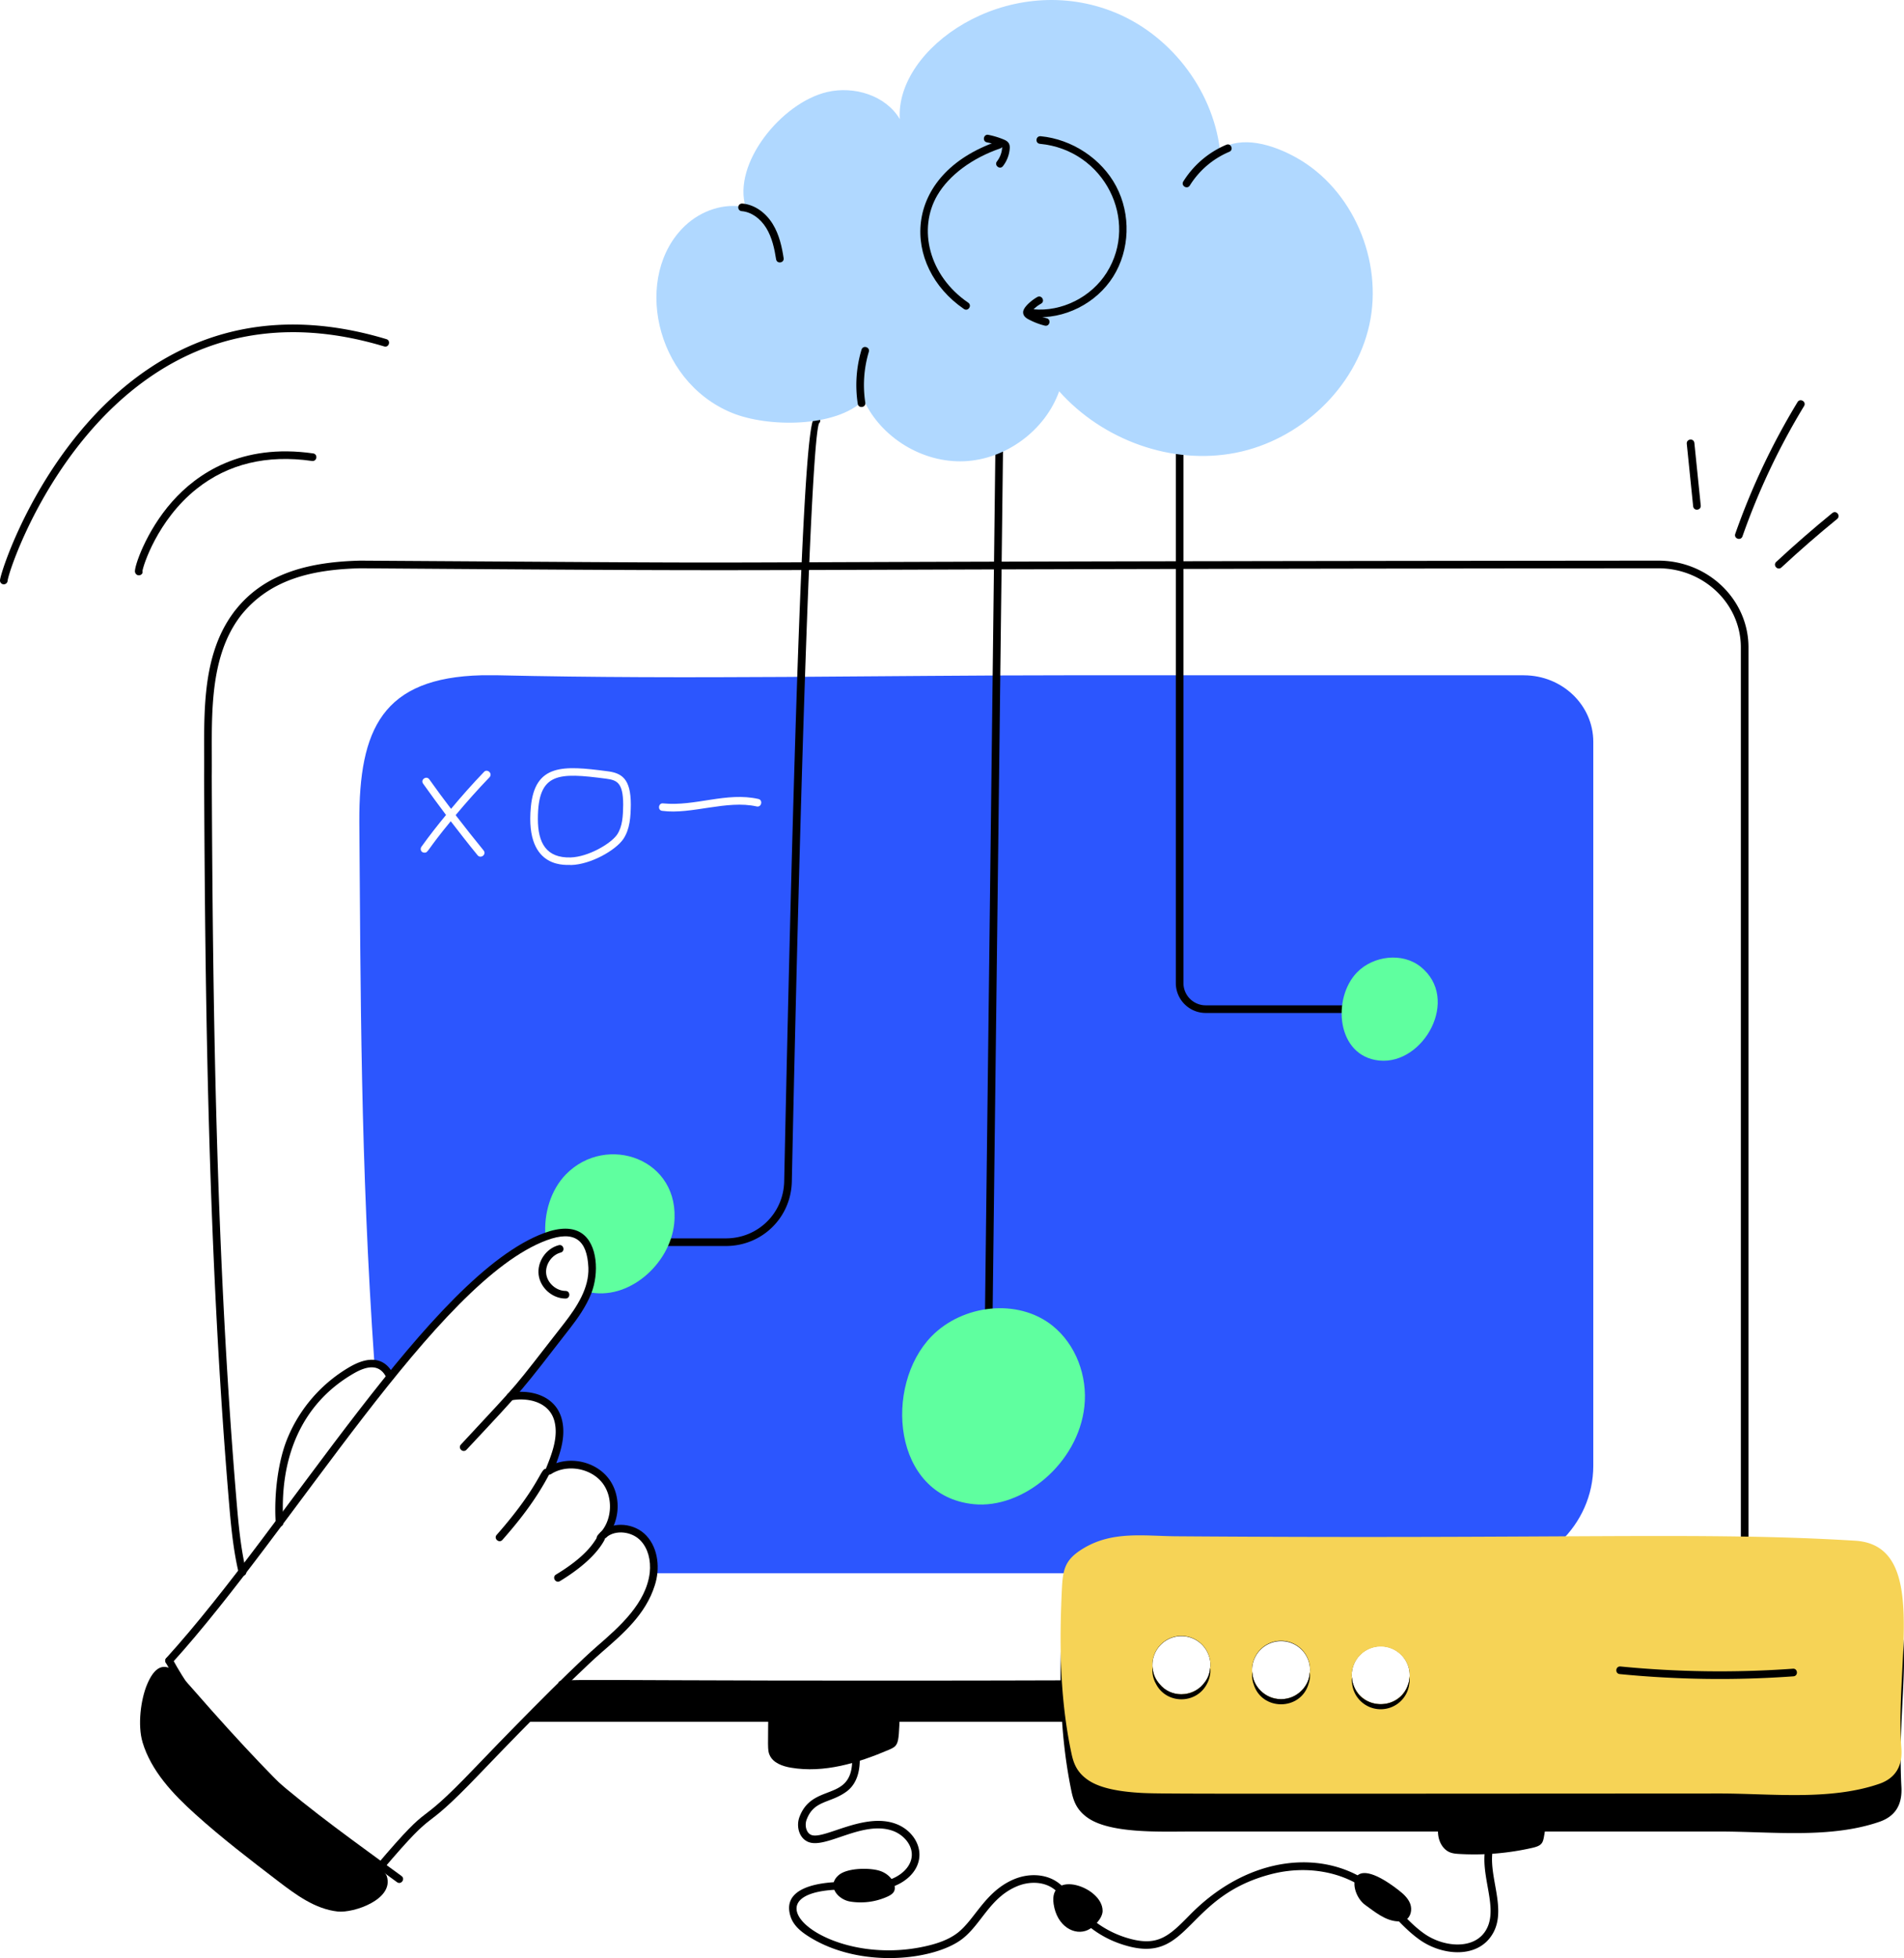 <svg id="Layer_1" data-name="Layer 1" xmlns="http://www.w3.org/2000/svg" viewBox="0 0 4182.73 4300"><g id="_50" data-name="50"><path d="M2798,4048.25H1644.55c-27.82,27.16-55.31,55-82.8,82.8H2798Z" transform="translate(-408.64 -350)"/><path d="M2824.28,4056.64c-1236.93-3.91-1188.11,8.14-1188.11-8.38s-53.91-4.47,1188.11-8.39C2835.37,4039.87,2835.36,4056.64,2824.28,4056.64Z" transform="translate(-408.64 -350)"/><path d="M933.08,3804.47c-10.61-44.46-15.72-91.14-19.65-135-47.93-558.78-54.24-1126.22-56.37-1614.24,1.6-118.66-11.39-258.75,65.38-361.09a22.64,22.64,0,0,1,2.78-3.56c65.92-84.27,167.52-106.77,274.94-109.42,1279.71,8.15,175.75,2.29,2851.41,0,109.25,0,198.14,85.43,198.14,190.43V3753.9c0,11.1-16.77,11.09-16.77,0V1771.63c0-95.76-81.35-173.66-181.37-173.66-2367.27,2-1698.1,8.25-2851.22,0-104.53,2.58-198.4,23.36-262.66,103.81-.1.15-1.73,2.32-1.83,2.45-72.85,97.15-60.54,236.44-62,351C876,2542.88,882.23,3109.92,930.13,3668c3.86,43.17,8.87,89.13,19.25,132.54C952,3811.32,935.65,3815.29,933.08,3804.47Z" transform="translate(-408.64 -350)"/><path d="M1739.42,2059.93c-103.62-13.49-149.18-14.46-149.18,88.51,0,53,18.66,86,72.08,84.48,38.34-1.24,86.94-29.35,101.58-49.61,12.4-18.11,13.41-41.58,13.74-66.38C1777.64,2067.28,1762.83,2063.13,1739.42,2059.93Zm0,0c-103.62-13.49-149.18-14.46-149.18,88.51,0,53,18.66,86,72.08,84.48,38.34-1.24,86.94-29.35,101.58-49.61,12.4-18.11,13.41-41.58,13.74-66.38C1777.64,2067.28,1762.83,2063.13,1739.42,2059.93Zm2016.82-227H2763.59c-420.4,0-842.13,9.73-1262.19,0h-34.53c-217.79,5.32-269.72,117.77-268.86,322.17,2.88,364.78,2.26,747.91,33.19,1189.78,9.83,0,25.41,8.31,34.53,28.16,86.09-105.18,223-263.65,341.27-307.42,53-19.44,99.23-12.07,102.59,68.05,1.71,47.06-25.41,89.39-54.65,127.06-62,80.46-87.16,113.32-125,156.22,43.58-8,94.2,6.37,105.26,53.64,8.72,36.54-6,74.42-20.11,109.29,38.55-24.81,95.54-14.75,123.7,21.79,26.15,33.86,23.8,86.16-4,118.34,23.8-21.12,65.71-16.09,87.83,8,18.78,20.12,24.81,49,21.79,76.78h1818c136.11,0,246.4-105.6,246.4-236V1979.14C3908.77,1898.35,3840.38,1833,3756.24,1833ZM1484,2056.92c-25.48,26.49-50.29,54.31-74.42,83.14q30.17,39.22,61.34,77.44c7.27,8.86-6.14,19.05-13.07,10.72-20.11-24.47-39.56-49.61-59-74.75-53.11,64.14-49.09,69.06-57.66,69.06-7.87,0-10.34-8.08-6.71-13.08,17.1-23.8,35.2-46.93,54-69.73-17.1-22.79-33.86-45.59-50.29-68.72-6.48-8.9,7.26-18.18,13.41-9.73,15.42,21.79,31.51,43.59,47.94,65,23.13-27.82,47.27-55,72.41-81.13C1478.77,2037.54,1491.66,2048.36,1484,2056.92ZM1777.64,2193c-17.32,24.59-71,55.41-114.65,56.65-3.45-2-101.8,15.68-88.17-127.39,8.92-95.51,71.92-91.17,166.61-78.78,32.76,3.78,53,16,53,73.42C1794.07,2143.41,1792.73,2170.9,1777.64,2193ZM2071,2121c-65.57-14.85-144.18,18.32-207.18,9.72-11.31-.81-8.9-18.05,1.67-16.42,70.71,7,139-25.59,209.19-9.73C2085.26,2107,2081.41,2123.36,2071,2121Zm-331.56-61c-103.62-13.49-149.18-14.46-149.18,88.51,0,53,18.66,86,72.08,84.48,38.34-1.24,86.94-29.35,101.58-49.61,12.4-18.11,13.41-41.58,13.74-66.38C1777.64,2067.28,1762.83,2063.13,1739.42,2059.93Z" transform="translate(-408.64 -350)" style="fill:#2c56fe"/><path d="M3470.79,2574.52H3057.31a65.68,65.68,0,0,1-65.61-65.61V1348c0-11.1,16.76-11.09,16.76,0V2508.91a48.9,48.9,0,0,0,48.85,48.85h413.48C3481.88,2557.76,3481.88,2574.52,3470.79,2574.52Z" transform="translate(-408.64 -350)"/><path d="M2003.16,3086.29H1748.3c-11.09,0-11.09-16.77,0-16.77h254.86c70.42,0,126.73-55,128.21-125.27,35.52-1675,57.81-1677.58,69.83-1679a8.39,8.39,0,0,1,6.61,14.52c-15.94,41-38.73,676.86-59.68,1664.81C2146.46,3024.05,2082.78,3086.29,2003.16,3086.29Z" transform="translate(-408.64 -350)"/><path d="M2570,3438.37l25.76-2140.14c.17-11.79,16.92-10.38,16.77.2l-25.77,2140.14C2586.63,3449.77,2569.87,3449.48,2570,3438.37Z" transform="translate(-408.64 -350)"/><path d="M3389.94,2485.21c35.73-36.54,99.35-44.19,139.34-12.37,88.38,70.33,6.82,215.89-90.58,206.17C3344.32,2669.59,3334.5,2541.92,3389.94,2485.21Z" transform="translate(-408.64 -350)" style="fill:#5fff9f"/><path d="M2455.17,3284.48c68-69.54,189.06-84.09,265.15-23.53,52,41.35,77.68,111.37,70.57,177.4-13.59,126.22-136.28,225.55-242.93,214.91C2368.35,3635.33,2349.67,3392.4,2455.17,3284.48Z" transform="translate(-408.64 -350)" style="fill:#5fff9f"/><path d="M1889.61,3037.84c-9.6,89-101.28,170-189.75,149.18,6.71-17.1,10.4-34.87,9.73-53.31-3.36-80.12-49.62-87.49-102.59-68.05-4.35-49.62,11.4-102.59,44.93-136.78C1741.06,2837.89,1904.93,2894.81,1889.61,3037.84Z" transform="translate(-408.64 -350)" style="fill:#5fff9f"/><path d="M2016.15,1256.49c-171.52-70.75-216.94-302.85-102.28-411,35.07-33.07,85.94-50.66,133-40.28-29.76-95.13,78-229.38,178.57-253.06,59.23-13.94,128.78,7.12,159.9,59.41-10.08-156.17,233.32-325.37,464.39-237.43C2976.32,422.32,3071.8,544,3088.53,678.37c47.83-32,116.44-10.69,166.81,17.19,125.45,69.41,192.29,227.28,161.6,367.33s-152.6,253.59-293.26,281.38-292.95-27.88-388.25-135c-30.88,86.11-116.81,149.51-208.19,153.62s-182.66-51.32-221.14-134.3C2245.3,1289,2095.4,1289.18,2016.15,1256.49Z" transform="translate(-408.64 -350)" style="fill:#b0d8ff"/><path d="M2526.19,1028.51c-136.92-93.45-139.53-295,74.52-368.48,10.32-3.69,16,12.21,5.43,15.84-62.07,21.33-112.49,58.82-138.32,102.87-43.11,73.46-19.14,176.55,67.8,235.93C2544.75,1020.91,2535.37,1034.77,2526.19,1028.51Z" transform="translate(-408.64 -350)"/><path d="M2598.81,704.44a55,55,0,0,0,11.29-29.35,7.14,7.14,0,0,0,0-2.31c.1.42-1.18-.18-1.61-.38a159.32,159.32,0,0,0-31.69-9.79c-10.88-2.17-7.61-18.73,3.28-16.43A176.92,176.92,0,0,1,2615.11,657c8.67,3.8,12.48,9.14,11.69,19.34A71.39,71.39,0,0,1,2612,714.72C2605.29,723.48,2592,713.2,2598.81,704.44Z" transform="translate(-408.64 -350)"/><path d="M2677.05,1045.9c-10.84-1-9.74-17.52,1.57-16.7,62.34,5.88,127.32-26.58,161.31-80.65,71.78-114.32-4.88-269.24-146.74-282.7-10.84-1-9.69-17.41,1.57-16.69,69,6.54,134.1,49.69,165.89,109.92,32.77,62,30.18,139.92-6.52,198.37C2817.16,1016.33,2746.3,1052.27,2677.05,1045.9Z" transform="translate(-408.64 -350)"/><path d="M2703.83,1065.1a157.21,157.21,0,0,1-36.67-14.31c-7.23-3.88-10.9-8.92-10.9-15,0-11.79,20.81-27.79,31.17-33.52,9.69-5.36,17.82,9.31,8.12,14.67a73.85,73.85,0,0,0-21.71,18.33c-3.35-2.66,9.14,7.29,34,13.54C2718.59,1051.52,2714.67,1067.68,2703.83,1065.1Z" transform="translate(-408.64 -350)"/><path d="M2293,1236.76a270.77,270.77,0,0,1,8.22-118.82c3.14-10.63,19.27-5.8,16,4.81a254.13,254.13,0,0,0-7.69,111.43C2311.25,1245.1,2294.71,1247.74,2293,1236.76Z" transform="translate(-408.64 -350)"/><path d="M2113.56,919.27c-3.44-22.1-8.68-47.52-21.61-68.56-13.19-21.49-33.33-35.32-53.85-37-10.68-.87-10.14-17.13,1.37-16.69,25.83,2.13,50.78,18.94,66.75,45,14.51,23.57,20.24,51,23.9,74.77C2131.84,927.62,2115.3,930.26,2113.56,919.27Z" transform="translate(-408.64 -350)"/><path d="M3008.17,748.47a205.35,205.35,0,0,1,94.51-80.57c10.2-4.31,16.73,11.16,6.49,15.45a188.32,188.32,0,0,0-86.73,74C3016.53,766.71,3002.37,757.91,3008.17,748.47Z" transform="translate(-408.64 -350)"/><path d="M4563.16,3859.84c-16.43-24.47-41.23-40.56-79.12-42.9-323.76-20.09-694-3.85-1492.16-9.73-71.07-.67-140.13-12.07-204.16,27.16-37.38,22.74-43.35,42.58-45.92,82.13-6.86,125.07-4.38,247,20.78,368.1,4.36,20.11,11.06,40.23,35.54,57.32,50.17,35.34,162.39,30.18,228.63,30.18H4187c112.64,0,242.38,16.09,350.66-21.46,37.55-13.08,50.29-40.9,47.94-77.78C4576,4087,4616.47,3939.32,4563.16,3859.84ZM3441.78,3965.11a63.66,63.66,0,0,1,63.69,63.69,16,16,0,0,1-.66,5.71c0,26.54-25.87,58-63,58-37.59,0-63-32-63-58a15.74,15.74,0,0,1-.67-5.71A63.67,63.67,0,0,1,3441.78,3965.11Zm-218.91-11.06a63.66,63.66,0,0,1,63.69,63.7,15.66,15.66,0,0,1-.67,5.69c-1,28.41-26.89,58-63,58s-62-29.55-63-58a15.66,15.66,0,0,1-.67-5.69A63.67,63.67,0,0,1,3222.87,3954.05ZM3004,3943a63.74,63.74,0,0,1,63.7,64,15.63,15.63,0,0,1-.67,5.69c-2.65,54.31-75.71,79.36-111,35.54-8.72-9.72-14.42-21.79-15.09-35.54a15.63,15.63,0,0,1-.67-5.69A63.73,63.73,0,0,1,3004,3943Z" transform="translate(-408.64 -350)"/><path d="M4484,3733.46c-330.74-20.21-624.72-3.34-1492.16-9.72-71.07-.67-140.13-12.07-204.16,27.15-38,23.14-43.4,43.47-45.92,82.14-6.24,122.38-5.25,246.64,20.78,368.09,4.36,20.12,11.06,40.23,35.54,57.33,23.8,16.76,61,24.47,102.58,27.83,46.84,3.44,11.81,3,1286.32,2.34,112.64,0,242.38,16.09,350.66-21.46,36.36-12.83,50.81-40.54,47.94-77.77C4571,3999.19,4647.13,3743.54,4484,3733.46ZM2940.26,4007a63.7,63.7,0,1,1,127.39,0,15.63,15.63,0,0,1-.67,5.69c-2.65,54.31-75.71,79.36-111,35.54-8.72-9.72-14.42-21.79-15.09-35.54A15.63,15.63,0,0,1,2940.26,4007Zm564.55,27.49c0,26.54-25.87,58-63,58-37.59,0-63-32-63-58a15.74,15.74,0,0,1-.67-5.71,63.7,63.7,0,0,1,127.39,0A16,16,0,0,1,3504.81,4034.51Zm-218.25-16.76a15.66,15.66,0,0,1-.67,5.69c-1,28.41-26.89,58-63,58s-62-29.55-63-58a15.66,15.66,0,0,1-.67-5.69,63.7,63.7,0,1,1,127.39,0Z" transform="translate(-408.64 -350)" style="fill:#f6d356"/><path d="M2096.8,4080.62c-1.07,108.34-2.23,112.29,2.38,123.18,7.42,17.48,28,24.88,46.76,28.07,72.82,12.42,147.06-10.08,215-39.09,25.64-10.95,21.08-13.21,25.76-109.44" transform="translate(-408.64 -350)"/><path d="M3573.29,4332.7c-3.57,15.51-7.16,31.41-5.17,47.21s10.75,31.71,25.46,37.78c6.59,2.71,13.84,3.29,21,3.7a573.57,573.57,0,0,0,161-13.6c18.89-4.35,22.2-9.94,24.64-23q4.46-23.85,6.52-48.07" transform="translate(-408.64 -350)"/><path d="M3966.91,4026.37c-10.85-1.08-9.63-17.53,1.64-16.7a2236.86,2236.86,0,0,0,378.68,4.9c10.87-1,12.42,15.89,1.18,16.73A2254.62,2254.62,0,0,1,3966.91,4026.37Z" transform="translate(-408.64 -350)"/><path d="M2184,4601.9c-14.43-9.24-31.88-22.46-38.53-42.78-19.8-60.23,52.11-76,116.09-76.44,34.88-.06,64.39,4.24,93.63-2.62,27.18-6.4,55.27-27.5,56.48-55.41,1.08-24.8-19.58-45.74-40.5-53.61-65.83-24.78-146.85,39.22-186.09,24.26-21.34-8.14-27.69-35-20.23-54.94,32.41-87.32,141.07-16.7,110.59-173.77-2.12-10.94,14.4-14,16.44-3.21,7.62,39.3,13.39,94.68-24.62,121.71-35.92,25.53-70.7,18.05-86.69,61.12-4.55,12.18-1,29,10.47,33.44,28,10.67,116.2-50.62,186-24.29,31.5,11.83,52.61,40.63,51.37,70-1.64,37.93-37.13,63.4-69.37,71-31.8,7.49-63.24,3-97.37,3.08-226.42,1.66-41,174.75,180.95,124.41,19.38-4.41,47.73-12.22,69.8-29.32,37.64-29.09,60.29-90.33,122.67-117.14,32.44-14,68.55-12.29,94.25,4.37,20.26,13.13,32.76,33.82,47.14,51.55a222.45,222.45,0,0,0,117,74.95c59.51,15.28,83.87-6.82,128.43-52.43,131.48-134.47,296.88-144.84,399.61-68.32,42.65,31.82,73.94,79.25,115.63,108.67,41.28,29.17,104.17,35.36,132-1.73,33.53-44.8-4.17-111.69.88-173.32.84-10.65,17.66-9.9,16.7,1.38-4.82,59.45,35,129.67-4.16,182-34.77,46.39-107.58,39-155.11,5.37-44.43-31.43-74.23-77.79-116-108.92-55.69-41.48-133.94-54.73-209.43-35.46-187.26,48-179.24,193.2-312.72,159-57.75-14.75-100.66-47.07-136.09-93.84-10.25-13.54-19.94-26.34-33-34.84-21.05-13.63-51.14-14.83-78.54-3-58.64,25.2-77.27,82.69-119,115C2461.71,4655.05,2297.63,4674.67,2184,4601.9Z" transform="translate(-408.64 -350)"/><path d="M2342.4,4458.76c14.75,5.08,28,16.75,31.32,32,2.74,12.56-3.73,18.92-15.61,24.31a143,143,0,0,1-81.82,10.81c-27.26-4.5-52.33-34.8-25.12-58.07C2270.3,4451.44,2320.52,4451.23,2342.4,4458.76Z" transform="translate(-408.64 -350)"/><path d="M2830.86,4546.37c0,16.42-19.65,36-32.29,41.91-28.75,13.45-68-7.43-75.32-57C2711.82,4453.88,2831,4493.24,2830.86,4546.37Z" transform="translate(-408.64 -350)"/><path d="M3480.27,4500.23c10.82,8.36,21.63,17.86,26.39,30.68s1.29,29.67-10.93,35.8c-5.22,2.62-11.27,3-17.1,2.66-26.89-1.56-49.65-20.79-70.71-35.86C3370.26,4506.56,3365.7,4411.75,3480.27,4500.23Z" transform="translate(-408.64 -350)"/><path d="M3059.94,4048.25c-24,45.07-88.77,44.26-111.64,0-8.55-14.44-9-31.58-7.37-35.54.67,13.75,6.37,25.82,15.09,35.54,24.07,29.93,71.77,30,95.87,0,8.72-9.72,14.42-21.79,15.09-35.54C3068.67,4016.94,3068,4033.83,3059.94,4048.25Z" transform="translate(-408.64 -350)"/><path d="M3283.21,4048.25c-17.71,59.3-103,59.26-120.69,0-2.86-7.36-4.38-20.55-2.68-24.81,1,28.44,26.94,58,63,58s62-29.55,63-58C3287.68,4027.92,3286.05,4040.94,3283.21,4048.25Z" transform="translate(-408.64 -350)"/><path d="M3504.47,4048.25c-3.69,31.18-30.51,55.31-62.69,55.31s-59-24.13-62.69-55.31c-.9-3.59-1.64-10.48-.34-13.74a38.44,38.44,0,0,0,2.69,13.74c17.56,58.81,103.09,58.9,120.68,0a38.44,38.44,0,0,0,2.69-13.74C3506.1,4037.76,3505.37,4044.64,3504.47,4048.25Z" transform="translate(-408.64 -350)"/><path d="M417,1633.19c-.26,0-.49,0-.75,0a8.37,8.37,0,0,1-7.6-9.09c2-21.91,95.5-308,324.83-463.16,151.88-102.78,328.14-125.05,523.92-66.2,10.53,3.16,5.89,19.23-4.85,16-190.18-57.13-361.4-35.83-508.69,63.35-224.16,151-316.51,430.09-318.51,451.48A8.39,8.39,0,0,1,417,1633.19Z" transform="translate(-408.64 -350)"/><path d="M705.18,1606.35c-2.58-9.61,23.74-89.41,81.75-154.82,53.92-60.83,151.42-128.55,309.58-105.81,10.83,1.54,8.77,17.91-2.36,16.59-99.13-14.25-184.48,6.27-253.4,61.09C753.64,1492.65,722.4,1594.64,721.62,1604,724.16,1613.67,708.37,1618.16,705.18,1606.35Z" transform="translate(-408.64 -350)"/><path d="M721.62,4175.56c19,63.49,66.71,114,116,158.38,57.82,52.18,119.72,99.51,181.54,146.82,39.58,30.23,81.81,61.62,131.32,67,34.85,3.8,124.67-26.54,107.81-77.85-4.79-14.52-59.4-47.63-73.33-59.33-40.57-33.93-123.47-88.52-353-351.61-36.84-42.35-70.79-78.39-99.77-10.86-14.68,34.26-21.35,91-10.49,127.43" transform="translate(-408.64 -350)"/><path d="M1014.33,3694.78c-4.25-65.15,5.86-138.21,25.77-186.12a323.58,323.58,0,0,1,137.63-157.27c49.38-28.38,80.66-14.38,95.63,18.18,4.62,10.07-10.62,17.07-15.26,7-14.46-31.65-41.85-28.07-72-10.67C1068.72,3433.47,1022,3554.32,1031,3693.7,1031.82,3704.8,1015,3705.93,1014.33,3694.78Z" transform="translate(-408.64 -350)"/><path d="M1235.22,4446.78c136-160,72.87-64.23,216.89-214.91,46.14-48.45,202.76-209.93,267.9-266.46,50.42-43.74,107.82-94.45,116-161.56,3-27.88-4.12-53.46-19.57-70-19.58-21.31-56.54-24.89-76.15-7.48-8.37,7.38-19.38-5.23-11.13-12.54,26.45-23.44,73.89-19.31,99.59,8.65,26.27,28.2,30.28,73.28,18.17,109.56-19.78,62.67-68.66,105.07-116,146.07-65.87,57.11-222.61,219.09-266.76,265.38-144.32,151-82,56.36-216.23,214.21C1240.75,4466.09,1228,4455.22,1235.22,4446.78Z" transform="translate(-408.64 -350)"/><path d="M1721.32,3722.08a50.68,50.68,0,0,1,8-8.39c24.39-28.39,26.09-76.73,2.81-106.86-25.3-32.86-77.88-42.12-112.55-19.86-6.77,4.41-15.36-2.61-12.28-10.2,13.13-32.54,28-69.43,19.71-104.19-10-42.79-56.47-54.52-95.56-47.35-10.92,2.14-14-14.47-3.08-16.47,46.65-8.68,102.44,6.47,114.94,60,7.73,32.28-1.67,65.43-12.63,94.47,39.9-13.61,88.49-.64,114.74,33.39,28.32,36.73,26.42,93.39-4.32,129a45.72,45.72,0,0,0-6.35,6.56C1728.16,3741,1714.66,3731,1721.32,3722.08Z" transform="translate(-408.64 -350)"/><path d="M773.74,3991.32c267.36-294.43,581.77-841.51,830.34-933.52,35-12.88,62.7-12.68,82.24.36,35.68,23.82,38.29,88.6,21.35,131.91-11.56,29.45-30.71,56-46.1,75.84C1551,3408.3,1564.22,3394,1433.45,3533.69c-7.59,8-19.83-3.36-12.24-11.46,142.09-153,104.34-109.62,227.1-266.59,28.24-36.36,54.51-77.15,52.91-121.64-2.59-61.6-30.87-82.69-91.34-60.47-241.85,89.53-557,635.18-823.7,929.06C778.63,4010.8,766.32,3999.48,773.74,3991.32Z" transform="translate(-408.64 -350)"/><path d="M1499.81,3720.59c103-117.18,95.41-152.19,111.61-143.77a8.39,8.39,0,0,1,3.5,11.33c-31.23,59.24-69.34,105.79-102.54,143.51C1505.27,3739.84,1492.39,3729,1499.81,3720.59Z" transform="translate(-408.64 -350)"/><path d="M1630.08,3807.81c100-60.48,85-96,102.63-86.35a8.4,8.4,0,0,1,3.31,11.39c-20.76,37.75-64.37,69.39-97.23,89.3C1629.2,3827.85,1620.66,3813.53,1630.08,3807.81Z" transform="translate(-408.64 -350)"/><path d="M1651,3201.67h0c-28.91,0-55.4-23.37-59.06-52s16.1-57.85,44.06-65.15c10.81-2.89,14.94,13.44,4.26,16.21-19.78,5.17-34.28,26.6-31.69,46.81s22,37.36,42.43,37.39C1662.06,3184.91,1662.11,3201.67,1651,3201.67Z" transform="translate(-408.64 -350)"/><path d="M1280.79,4483.32c-194-141.92-400.85-284.45-508-482.27-5.27-9.78,9.46-17.73,14.73-8,105.52,194.69,306.69,333,503.19,476.74C1299.68,4476.39,1289.62,4489.89,1280.79,4483.32Z" transform="translate(-408.64 -350)"/><path d="M4128.15,1461.76l-14-137.23c-1.07-10.78,15.47-13.13,16.7-1.7l14,137.23C4145.94,1471,4129.34,1473,4128.15,1461.76Z" transform="translate(-408.64 -350)"/><path d="M4220.7,1522.29a1538.76,1538.76,0,0,1,136.78-289.24c5.66-9.42,20.12-.87,14.34,8.71a1519.73,1519.73,0,0,0-135.27,286.06C4232.88,1538.27,4217.05,1532.84,4220.7,1522.29Z" transform="translate(-408.64 -350)"/><path d="M4310.7,1583.89c39.74-36.93,81.19-73,123.19-107.25,8.75-7,19.12,6,10.61,13-41.74,34-82.89,69.85-122.41,106.53C4314,1603.73,4302.52,1591.44,4310.7,1583.89Z" transform="translate(-408.64 -350)"/></g></svg>